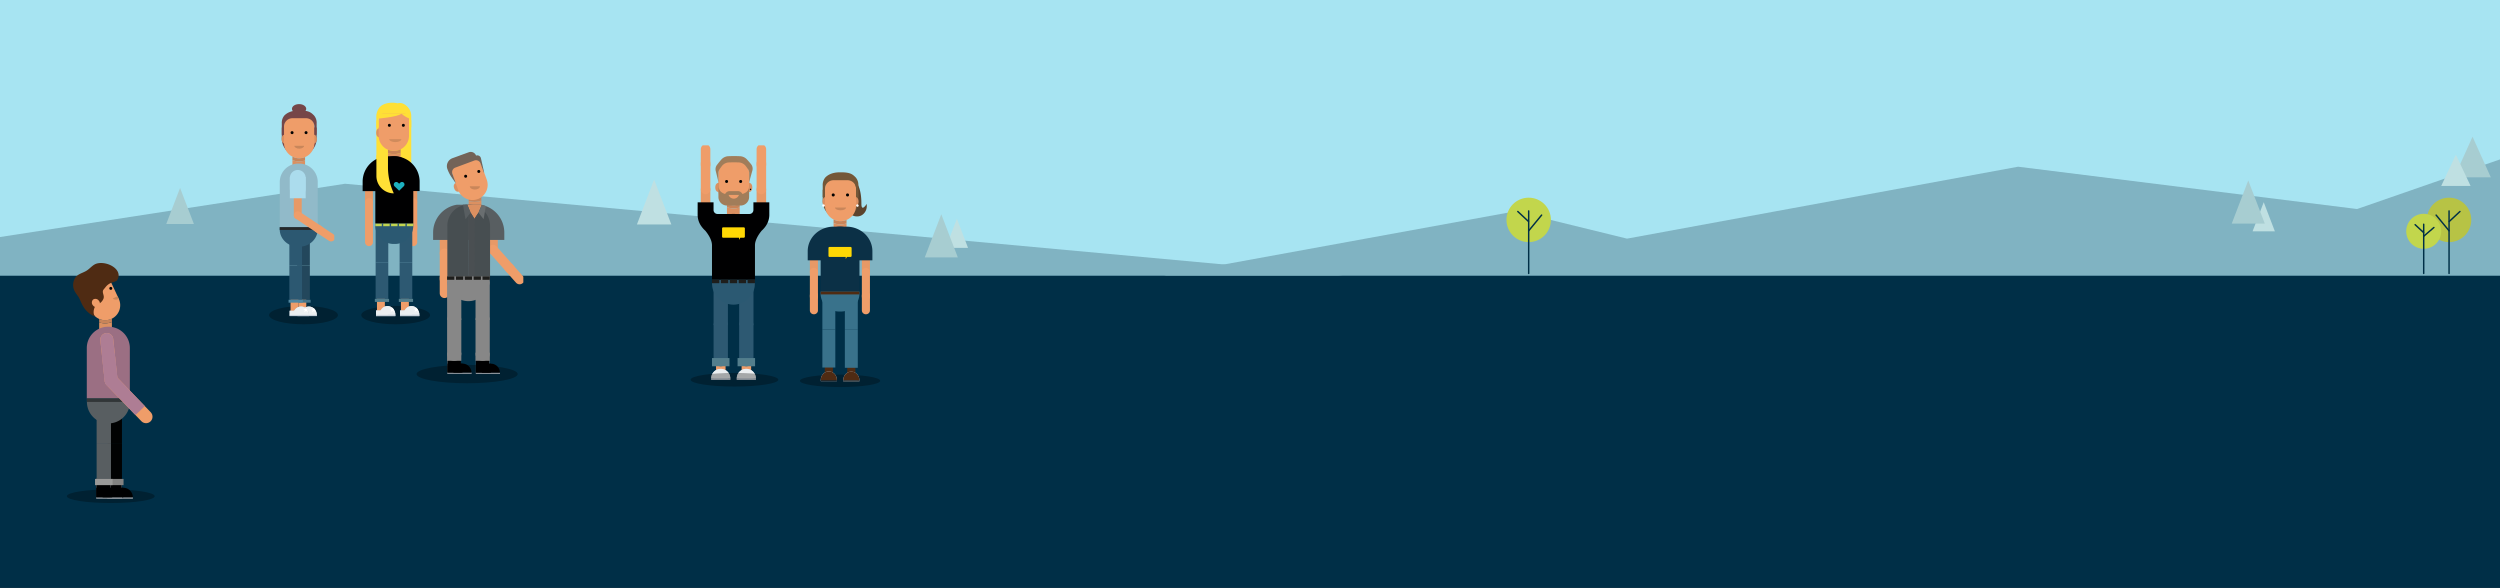 <svg xmlns="http://www.w3.org/2000/svg" xmlns:xlink="http://www.w3.org/1999/xlink" viewBox="0 0 1280 301">
  <rect x="0" y="0" width="1280" height="301" fill="#333333" stroke="none"/>
  <defs>
    <symbol id="b" data-name="m_Tobi_kopf_front_2 3" viewBox="0 0 23.47 38.499">
      <g>
        <g>
          <ellipse cx="21.246" cy="19.701" rx="2.018" ry="2.887" fill="#db9061"/>
          <circle cx="22.114" cy="20.938" r="0.468" fill="#010101"/>
          <ellipse cx="2.018" cy="19.701" rx="2.018" ry="2.887" fill="#db9061"/>
          <path d="M21.291,10.436a9.837,9.837,0,0,0-9.013-9.062A9.662,9.662,0,0,0,1.96,10.445l-.028.013v11.33l.027.015a9.623,9.623,0,0,0,7.135,8.746c.1.026.191.05.288.073.17.04.341.077.514.109s.323.052.486.073c.139.018.278.035.419.047.063.005.123.017.185.021.108.007.212,0,.319,0s.217.017.327.017c.063,0,.124-.008.187-.01.164,0,.327-.013.489-.024s.337-.024.5-.044.311-.044.465-.071.335-.058.5-.095c.147-.032.29-.071.434-.11.168-.046.335-.093.5-.148.132-.044.262-.093.391-.142.171-.065.34-.132.506-.206.115-.051.226-.106.339-.162.174-.086.347-.175.516-.271.094-.055.187-.112.28-.169.179-.111.355-.225.526-.347.074-.052.146-.106.218-.161.183-.138.362-.28.535-.431l.155-.14c.185-.168.363-.341.534-.522.034-.036.068-.073.1-.11.182-.2.356-.4.521-.618l.054-.072q.263-.345.493-.714l.018-.03a9.477,9.477,0,0,0,1.41-4.5l.027-.013v-.509l0-9.723Z" fill="#ef9d69"/>
          <circle cx="15.951" cy="15.958" r="0.946" fill="#010101"/>
          <circle cx="7.112" cy="15.958" r="0.946" fill="#010101"/>
        </g>
        <g>
          <path d="M10.863,32.86a11.2,11.2,0,0,1-3.531-.825V38.5h8V32.27a11.536,11.536,0,0,1-3.7.615Q11.25,32.885,10.863,32.86Z" fill="#db9061"/>
          <path d="M10.992,30.864a9.19,9.19,0,0,1-3.66-1.027v2.2a11.2,11.2,0,0,0,3.531.825q.387.026.769.025a11.536,11.536,0,0,0,3.7-.615V30.134A9.592,9.592,0,0,1,10.992,30.864Z" fill="#c88459"/>
        </g>
        <path d="M21.2,16.606v2.433c0,2.757-1.758,4.024-4.112,4.782l-.3-.438a3.218,3.218,0,0,0-2.65-1.372H9.107a3.22,3.22,0,0,0-2.65,1.372l-.3.438C3.8,23.063,2.145,21.657,2.145,18.9V16.606H1.952l.028.136v8.982A5.371,5.371,0,0,0,7.366,31.08h8.505a5.37,5.37,0,0,0,5.385-5.3c.03-2.84.061-5.849.061-6.29V16.742l.035-.136ZM11.621,26.75a3.379,3.379,0,0,1-3.238-2.339h6.475A3.379,3.379,0,0,1,11.621,26.75Z" fill="#a17d5a"/>
      </g>
      <path d="M2.062,16.678c-.055-2.3-.082-3.607-.078-5.913A4.491,4.491,0,0,1,2.83,8.078q.681-.96,1.4-1.908A5.821,5.821,0,0,1,8.646,4q1.3-.051,2.6-.061c.257,0,.515,0,.772,0q1.3,0,2.6.05a5.825,5.825,0,0,1,4.424,2.151q.721.945,1.407,1.9a4.5,4.5,0,0,1,.857,2.683c.012,2.307-.006,3.611-.052,5.914q.977-3.772,2.051-7.523a4.453,4.453,0,0,0-.885-4.094Q21.174,3.51,19.834,2.039A6.4,6.4,0,0,0,15.4.08q-3.5-.155-7-.01A6.362,6.362,0,0,0,3.855,2.129Q2.421,3.79,1.11,5.5A4.455,4.455,0,0,0,.285,9.338Q1.208,13,2.062,16.678Z" fill="#a17d5a"/>
    </symbol>
    <symbol id="c" data-name="m_arm 4" viewBox="0 0 6 42.711">
      <g>
        <line x1="3" y1="3" x2="3" y2="14.401" fill="#e79966" stroke="#e79966" stroke-linecap="round" stroke-miterlimit="10" stroke-width="6"/>
        <line x1="3" y1="14.401" x2="3" y2="30.801" fill="none" stroke="#ef9d69" stroke-linecap="round" stroke-miterlimit="10" stroke-width="6"/>
        <line x1="3" y1="29.801" x2="3" y2="39.711" fill="none" stroke="#ef9d69" stroke-linecap="round" stroke-miterlimit="10" stroke-width="6"/>
      </g>
    </symbol>
    <symbol id="e" data-name="m_tshirt_black_up_front 3" viewBox="0 0 45.042 52.261">
      <path d="M42.5,15.322a12.485,12.485,0,0,0,2.541-7.277L45.028,0H35.042V4.839a2.494,2.494,0,0,1-2.5,2.494H22.521V26.545H36.056s-.166-3.429,4.167-8.708a15.976,15.976,0,0,0,2.257-2.485l.029-.03Z" fill="#000001"/>
      <path d="M2.54,15.322A12.491,12.491,0,0,1,0,8.045L.014,0H10V4.839a2.494,2.494,0,0,0,2.494,2.494H22.521V26.545H8.986s.166-3.429-4.167-8.708a16.033,16.033,0,0,1-2.258-2.485l-.029-.03Z" fill="#000001"/>
      <path d="M22.4,7.295h.247A13.376,13.376,0,0,1,36.021,20.671V52.261a0,0,0,0,1,0,0h-27a0,0,0,0,1,0,0V20.671A13.376,13.376,0,0,1,22.4,7.295Z" fill="#000001"/>
      <path d="M29.039,15.725H15.96a.685.685,0,0,0-.6.758v5a.7.7,0,0,0,.6.772H26.007v1.35l.808-1.35h2.224a.73.73,0,0,0,.638-.772v-5A.715.715,0,0,0,29.039,15.725Z" fill="#ffd804"/>
    </symbol>
    <symbol id="f" data-name="m_schuhe_sport_front 4" viewBox="0 0 12 12.229">
      <line x1="6.035" x2="6.035" y2="11.325" fill="none" stroke="#ef9d69" stroke-miterlimit="10" stroke-width="6"/>
      <g>
        <g>
          <rect x="1.5" y="8.4" width="9" height="3.019" fill="#c6d0da"/>
          <path d="M6,5.4a6,6,0,0,0-6,6H12A6,6,0,0,0,6,5.4Z" fill="#c6d0da"/>
          <rect y="11.4" width="12" height="0.828" fill="#c6d0da"/>
        </g>
        <g>
          <rect x="1.5" y="8.4" width="9" height="3.019" fill="#ebeff1"/>
          <path d="M6,5.4a6,6,0,0,0-6,6H12A6,6,0,0,0,6,5.4Z" fill="#ebeff1"/>
          <rect y="11.4" width="12" height="0.828" fill="#c6d0da"/>
        </g>
      </g>
    </symbol>
    <symbol id="g" data-name="M_Bein_jeans 9" viewBox="0 0 11 50.194">
      <line x1="5.5" x2="5.5" y2="24.34" fill="none" stroke="#2d5972" stroke-miterlimit="10" stroke-width="9"/>
      <line x1="5.5" y1="24.34" x2="5.5" y2="45.694" fill="none" stroke="#2d5972" stroke-linecap="round" stroke-miterlimit="10" stroke-width="9"/>
      <line x1="5.5" y1="45.024" x2="5.5" y2="50.194" fill="none" stroke="#537e8c" stroke-miterlimit="10" stroke-width="11"/>
    </symbol>
    <symbol id="j" data-name="m_huefte_front 5" viewBox="0 0 26.986 15.649">
      <path d="M0,0H26.986a0,0,0,0,1,0,0V2.156A13.493,13.493,0,0,1,13.493,15.649h0A13.493,13.493,0,0,1,0,2.156V0A0,0,0,0,1,0,0Z" fill="#2b5972"/>
      <g>
        <rect width="4.597" height="2.156" fill="#1e1e1c"/>
        <rect x="5.597" width="4.597" height="2.156" fill="#1e1e1c"/>
        <rect x="11.194" width="4.597" height="2.156" fill="#1e1e1c"/>
        <rect x="16.792" width="4.597" height="2.156" fill="#1e1e1c"/>
        <rect x="22.389" width="4.597" height="2.156" fill="#1e1e1c"/>
      </g>
    </symbol>
    <symbol id="k" data-name="shatten 3" viewBox="0 0 75.929 11.334">
      <ellipse cx="37.965" cy="5.667" rx="37.965" ry="5.667" fill="#000001" opacity="0.3"/>
    </symbol>
    <symbol id="a" data-name="Tobi arms up 2" viewBox="0 0 68.887 189.404">
      <use width="23.47" height="38.499" transform="translate(19.368 8.429) scale(1.25)" xlink:href="#b"/>
      <g>
        <use width="6" height="42.711" transform="translate(15.511 52.639) rotate(180) scale(1.25)" xlink:href="#c"/>
        <use width="6" height="42.711" transform="translate(59.313 52.639) rotate(180) scale(1.25)" xlink:href="#c"/>
        <use width="45.042" height="52.261" transform="translate(5.511 44.739) scale(1.25)" xlink:href="#e"/>
      </g>
      <g>
        <g>
          <use width="12" height="12.229" transform="translate(16.162 168.775) scale(1.25)" xlink:href="#f"/>
          <use width="11" height="50.194" transform="translate(16.787 110.76) scale(1.25)" xlink:href="#g"/>
        </g>
        <g>
          <use width="12" height="12.229" transform="translate(36.246 168.775) scale(1.25)" xlink:href="#f"/>
          <use width="11" height="50.194" transform="translate(36.872 110.76) scale(1.25)" xlink:href="#g"/>
        </g>
        <use width="26.986" height="15.649" transform="translate(16.787 105.548) scale(1.25)" xlink:href="#j"/>
      </g>
      <use width="75.929" height="11.334" transform="translate(0 178.716) scale(0.907 0.943)" xlink:href="#k"/>
    </symbol>
    <symbol id="n" data-name="f_Kopf_Anna_front 2" viewBox="0 0 27.523 37.81">
      <path d="M11.923,3.492S24.2-1.242,24.2,19.51c0,5.353,3.3,0,3.3,0l.021,1.212a6.584,6.584,0,0,1-2.431,5.336,5.649,5.649,0,0,1-3.755,1.214c-1.3-.048-2.988-.291-5.45-2.753C7.354,15.987,11.923,3.492,11.923,3.492Z" fill="#5b432d"/>
      <g>
        <path d="M11.3,28.748h0A11.019,11.019,0,0,1,.279,17.729V10.787H22.317v6.942A11.019,11.019,0,0,1,11.3,28.748Z" fill="#745738"/>
        <g>
          <ellipse cx="20.412" cy="18.092" rx="2.018" ry="2.887" fill="#db9061"/>
          <ellipse cx="2.184" cy="18.092" rx="2.018" ry="2.887" fill="#db9061"/>
          <path d="M20.872,9.74A9.793,9.793,0,0,0,11.938.678,9.6,9.6,0,0,0,1.712,9.748l-.028.013v11.33l.027.015a9.6,9.6,0,0,0,7.072,8.746c.094.026.189.05.285.073.169.04.338.077.51.109s.319.052.481.073c.138.018.276.035.416.047.062,0,.121.017.183.021.107.007.21,0,.316,0s.215.017.324.017c.063,0,.123-.008.185-.01.163,0,.324-.013.485-.024s.334-.024.5-.044.309-.044.462-.071.331-.058.495-.095c.145-.032.287-.071.429-.11.167-.046.332-.093.495-.148.131-.044.259-.092.388-.142.169-.065.337-.132.5-.206.113-.051.224-.106.336-.162.173-.086.344-.175.511-.271.094-.055.186-.112.278-.169.177-.111.352-.225.522-.347.073-.052.144-.106.215-.161.182-.138.359-.28.53-.431.052-.046.1-.093.154-.14.184-.167.36-.341.53-.522.034-.036.066-.073.1-.11.18-.2.352-.4.516-.618l.053-.072q.261-.345.489-.714l.018-.03a9.554,9.554,0,0,0,1.4-4.5l.026-.013v-.509l0-9.723Z" fill="#ef9d69"/>
          <circle cx="15.618" cy="14.002" r="0.946" fill="#010101"/>
          <circle cx="6.778" cy="14.002" r="0.946" fill="#010101"/>
        </g>
        <g>
          <path d="M10.529,32.171A11.2,11.2,0,0,1,7,31.345V37.81h8V31.581a11.536,11.536,0,0,1-3.7.615C11.043,32.2,10.788,32.188,10.529,32.171Z" fill="#db9061"/>
          <path d="M10.658,30.175A9.18,9.18,0,0,1,7,29.147v2.2a11.2,11.2,0,0,0,3.531.826c.259.017.514.025.769.025a11.536,11.536,0,0,0,3.7-.615V29.445A9.592,9.592,0,0,1,10.658,30.175Z" fill="#c88459"/>
        </g>
        <path d="M20.635,3.114C18.841,1.32,17.412,0,11.743,0h-.889C5.907,0,3.293,1.783,1.961,3.114A7.1,7.1,0,0,0,.279,8.188v7.118H1.685V10.212A5.332,5.332,0,0,1,7.017,4.881H15.58a5.331,5.331,0,0,1,5.331,5.331v5.094h1.406V8.188A7.1,7.1,0,0,0,20.635,3.114Z" fill="#745738"/>
      </g>
      <circle cx="21.744" cy="20.564" r="0.777" fill="#fff"/>
      <circle cx="0.777" cy="20.564" r="0.777" fill="#fff"/>
      <path d="M11.3,23.506c1.9,0,3.438-.777,3.438-1.736H7.86C7.86,22.729,9.4,23.506,11.3,23.506Z" fill="#c9865a"/>
    </symbol>
    <symbol id="o" data-name="f_arm 3" viewBox="0 0 5 41.711">
      <g>
        <line x1="2.5" y1="2.5" x2="2.5" y2="13.901" fill="#e79966" stroke="#e79966" stroke-linecap="round" stroke-miterlimit="10" stroke-width="5"/>
        <line x1="2.5" y1="13.901" x2="2.5" y2="30.301" fill="none" stroke="#ef9d69" stroke-linecap="round" stroke-miterlimit="10" stroke-width="5"/>
        <line x1="2.5" y1="29.301" x2="2.5" y2="39.211" fill="none" stroke="#ef9d69" stroke-linecap="round" stroke-miterlimit="10" stroke-width="5"/>
      </g>
    </symbol>
    <symbol id="q" data-name="f_schuhe_sport_front 5" viewBox="0 0 10 11.856">
      <line x1="5" x2="5" y2="11.325" fill="none" stroke="#4f2b13" stroke-miterlimit="10" stroke-width="5"/>
      <g>
        <g>
          <rect x="1.25" y="8.27" width="7.5" height="2.828" fill="#c6d0da"/>
          <path d="M5,5.459c-2.761,0-5,2.517-5,5.621H10C10,7.976,7.762,5.459,5,5.459Z" fill="#c6d0da"/>
          <rect y="11.08" width="10" height="0.776" fill="#c6d0da"/>
        </g>
        <g>
          <rect x="1.25" y="8.27" width="7.5" height="2.828" fill="#ebeff1"/>
          <path d="M5,5.459c-2.761,0-5,2.517-5,5.621H10C10,7.976,7.762,5.459,5,5.459Z" fill="#4f2b13"/>
          <rect y="11.08" width="10" height="0.776" fill="#272829"/>
        </g>
      </g>
    </symbol>
    <symbol id="r" data-name="f_tshirt_blue_front" viewBox="0 0 40 42.466">
      <path d="M16.028.038h7.944A16.028,16.028,0,0,1,40,16.066v5.972a0,0,0,0,1,0,0H0a0,0,0,0,1,0,0V16.066A16.028,16.028,0,0,1,16.028.038Z" fill="#0b3046"/>
      <path d="M20,0h0A12,12,0,0,1,32,12V42.466a0,0,0,0,1,0,0H8a0,0,0,0,1,0,0V12A12,12,0,0,1,20,0Z" fill="#0b3046"/>
      <path d="M26.519,13.29H13.439a.685.685,0,0,0-.6.758v5.005a.7.7,0,0,0,.6.773H23.486v1.35l.808-1.35h2.225a.73.73,0,0,0,.637-.773V14.048A.716.716,0,0,0,26.519,13.29Z" fill="#ffd804"/>
    </symbol>
    <symbol id="s" data-name="S_bein_jeans 4" viewBox="0 0 8 48.09">
      <g>
        <line x1="4" x2="4" y2="23.243" fill="none" stroke="#39728b" stroke-miterlimit="10" stroke-width="8"/>
        <line x1="4" y1="23.243" x2="4" y2="48.09" fill="none" stroke="#39728b" stroke-miterlimit="10" stroke-width="8"/>
      </g>
    </symbol>
    <symbol id="v" data-name="f_huefte_front 6" viewBox="0 0 24 13">
      <path d="M0,0H24a0,0,0,0,1,0,0V1.4A11.6,11.6,0,0,1,12.4,13h-.8A11.6,11.6,0,0,1,0,1.4V0A0,0,0,0,1,0,0Z" fill="#39728b"/>
      <polygon points="21.412 0 19.911 0 19.022 0 14.934 0 14.044 0 9.956 0 9.066 0 4.978 0 0 0 0 1.791 4.978 1.791 9.066 1.791 9.956 1.791 14.044 1.791 14.934 1.791 19.022 1.791 19.911 1.791 21.412 1.791 24 1.791 24 0 21.412 0" fill="#4f2b12"/>
    </symbol>
    <symbol id="l" data-name="Anna_Pfeifhofer 2" viewBox="0 0 49.641 132.781">
      <use width="75.929" height="11.334" transform="translate(0 125.079) scale(0.654 0.68)" xlink:href="#k"/>
      <use width="27.523" height="37.81" transform="translate(13.822)" xlink:href="#n"/>
      <g>
        <use width="5" height="41.711" transform="translate(6.153 48.292) scale(1 0.947)" xlink:href="#o"/>
        <use width="5" height="41.711" transform="translate(38.302 48.292) scale(1 0.947)" xlink:href="#o"/>
        <use width="10" height="11.856" transform="translate(12.888 117.934) scale(1 0.947)" xlink:href="#q"/>
        <g>
          <use width="40" height="42.466" transform="translate(4.821 33.56) scale(1 0.947)" xlink:href="#r"/>
          <g>
            <use width="8" height="48.09" transform="translate(13.888 75.189) scale(1 0.947)" xlink:href="#s"/>
            <use width="10" height="11.856" transform="translate(26.788 118.071) scale(1 0.947)" xlink:href="#q"/>
            <use width="8" height="48.09" transform="translate(27.788 75.325) scale(1 0.947)" xlink:href="#s"/>
            <use width="24" height="13" transform="translate(12.802 73.781) scale(1 0.947)" xlink:href="#v"/>
          </g>
        </g>
      </g>
    </symbol>
    <symbol id="z" data-name="m_arm_gebeugter 4" viewBox="0 0 22.765 36.363">
      <g>
        <line x1="19.765" y1="3" x2="19.765" y2="14.401" fill="#e79966" stroke="#e79966" stroke-linecap="round" stroke-miterlimit="10" stroke-width="6"/>
        <line x1="19.765" y1="14.401" x2="8.901" y2="26.688" fill="none" stroke="#ef9d69" stroke-linecap="round" stroke-miterlimit="10" stroke-width="6"/>
        <line x1="9.564" y1="25.939" x2="3" y2="33.363" fill="none" stroke="#ef9d69" stroke-linecap="round" stroke-miterlimit="10" stroke-width="6"/>
      </g>
    </symbol>
    <symbol id="aa" data-name="L_hemd_blau_front 4" viewBox="0 0 45 45.991">
      <path d="M30.211.155c-.2-.034-4.148-.049-4.148-.049V.135L15.239.083A17.854,17.854,0,0,0,0,17.735v4.632H45V17.735A17.855,17.855,0,0,0,30.211.155Z" fill="#585e61"/>
      <g>
        <g>
          <path d="M22.388.056A13.377,13.377,0,0,0,9.011,13.433V45.991h13.5V.056Z" fill="#474e51"/>
          <path d="M36.011,13.433A13.377,13.377,0,0,0,22.635.056h-.124V45.991h13.5Z" fill="#474e51"/>
        </g>
        <polygon points="22.583 8.98 22.583 9.04 22.648 9.078 22.583 8.98" fill="#065d79"/>
      </g>
      <g>
        <polygon points="26.064 0.135 26.063 0.106 26.058 0.135 26.064 0.135" fill="none"/>
        <path d="M23.23.49l.188-.451L15.322,0c-.355.053-.7.131-1.051.2l.1.236,1.944,4.675,2.5,3.782.066.1,2.429-3.881Z" fill="#db9061"/>
        <polygon points="18.879 8.996 22.573 6.757 21.308 5.115 18.879 8.996" fill="#4a4f52"/>
        <polygon points="23.23 0.49 21.308 5.115 22.573 6.757 24.519 9.282 25.846 1.732 26.141 0.052 23.418 0.039 23.23 0.49" fill="#585e61"/>
        <polygon points="15.057 6.744 18.813 8.957 18.813 8.897 16.313 5.115 15.057 6.744" fill="#4a4f52"/>
        <path d="M13.1,9.282l1.956-2.538,1.256-1.629L14.369.44,14.271.2a17.717,17.717,0,0,0-2.63.768l.118.673Z" fill="#696e70"/>
      </g>
      <polygon points="22.795 45.862 18.796 45.862 18.731 9.04 22.573 6.757 22.795 45.862" fill="#4a4f52"/>
    </symbol>
    <symbol id="ab" data-name="schuhe_black_seite 2" viewBox="0 0 16 12.81">
      <g>
        <g>
          <rect x="7" width="9" height="12" fill="#c6d0da"/>
          <rect y="11.981" width="16" height="0.828" fill="#c6d0da"/>
        </g>
        <g>
          <rect x="7" width="9" height="12" fill="#000001"/>
          <rect y="11.981" width="16" height="0.828" fill="#c6d0da"/>
        </g>
      </g>
      <rect x="6.014" y="6" width="9.986" height="6" fill="#000001"/>
      <path d="M6.014,6a6,6,0,0,0-6,6h12A6,6,0,0,0,6.014,6Z" fill="#000001"/>
    </symbol>
    <symbol id="ac" data-name="M_Bein_dunkel_jeans 2" viewBox="0 0 9 50.194">
      <line x1="4.5" x2="4.5" y2="24.34" fill="none" stroke="#878787" stroke-miterlimit="10" stroke-width="9"/>
      <line x1="4.5" y1="24.34" x2="4.5" y2="45.694" fill="none" stroke="#878787" stroke-linecap="round" stroke-miterlimit="10" stroke-width="9"/>
      <line x1="4.5" y1="45.024" x2="4.5" y2="50.194" fill="none" stroke="#878787" stroke-miterlimit="10" stroke-width="9"/>
    </symbol>
    <symbol id="af" data-name="m_huefte_front 4" viewBox="0 0 26.986 15.649">
      <path d="M0,0H26.986a0,0,0,0,1,0,0V2.156A13.493,13.493,0,0,1,13.493,15.649h0A13.493,13.493,0,0,1,0,2.156V0A0,0,0,0,1,0,0Z" fill="#878787"/>
      <g>
        <rect width="4.597" height="2.156" fill="#1e1e1c"/>
        <rect x="5.597" width="4.597" height="2.156" fill="#1e1e1c"/>
        <rect x="11.194" width="4.597" height="2.156" fill="#1e1e1c"/>
        <rect x="16.792" width="4.597" height="2.156" fill="#1e1e1c"/>
        <rect x="22.389" width="4.597" height="2.156" fill="#1e1e1c"/>
      </g>
    </symbol>
    <symbol id="x" data-name="Kunde 3" viewBox="0 0 71.318 175.413">
      <g>
        <use width="6" height="42.711" transform="matrix(-1.25, 0, 0, 1.25, 12.733, 62.081)" xlink:href="#c"/>
        <g>
          <g>
            <g>
              <path d="M33.55,36.937a11.467,11.467,0,0,0,4.575-1.285V38.4a14,14,0,0,1-4.414,1.032q-.483.032-.96.031a14.432,14.432,0,0,1-4.626-.769v-2.67A11.985,11.985,0,0,0,33.55,36.937Z" fill="#c88459"/>
              <path d="M33.711,39.432A14,14,0,0,0,38.125,38.4v8.08h-10V38.694a14.432,14.432,0,0,0,4.626.769Q33.228,39.463,33.711,39.432Z" fill="#db9061"/>
            </g>
            <g>
              <ellipse cx="19.009" cy="27.968" rx="2.523" ry="3.608" transform="translate(-8.417 8.185) rotate(-19.994)" fill="#db9061"/>
              <path d="M15.208,17.373A12.242,12.242,0,0,1,21.829,2.91,12.008,12.008,0,0,1,37.718,9.194l.038,0L42.24,21.522l.141.386.218.6-.025.028A12.005,12.005,0,0,1,38,35.832c-.1.071-.2.139-.3.207-.181.12-.364.236-.553.346s-.353.2-.533.292c-.155.08-.31.159-.469.233-.07.033-.135.072-.207.1-.122.053-.246.091-.368.14s-.246.111-.374.158c-.074.026-.148.043-.222.068-.193.066-.386.123-.58.178s-.4.115-.6.162-.381.079-.572.114c-.208.038-.414.073-.622.1-.184.023-.368.039-.552.054-.215.017-.429.032-.644.037-.173.005-.344,0-.516,0-.227,0-.452-.011-.677-.027-.155-.012-.309-.029-.463-.047-.241-.027-.48-.059-.717-.1-.134-.023-.266-.051-.4-.079-.257-.054-.51-.114-.762-.184-.108-.03-.215-.064-.322-.1q-.408-.126-.807-.28c-.081-.031-.16-.065-.241-.1-.286-.119-.568-.247-.845-.388l-.164-.086c-.3-.157-.587-.324-.87-.505-.032-.02-.063-.041-.094-.062-.3-.2-.595-.406-.879-.63l-.034-.027a11.935,11.935,0,0,1-3.563-4.683l-.037,0-.218-.6L15.644,18.7Z" fill="#ef9d69"/>
              <circle cx="25.704" cy="19.224" r="1.182" fill="#010101"/>
              <circle cx="36.087" cy="15.446" r="1.182" fill="#010101"/>
            </g>
            <path d="M40.305,16.2l-.226.083-2.618-7.2a3.813,3.813,0,0,0-4.913-2.269L17.5,12.419A3.812,3.812,0,0,0,15.244,17.3l2.578,7.085-.178.065-3.012-4.4a29.541,29.541,0,0,1-3.376-6.573h0A6.692,6.692,0,0,1,15.35,4.937L28.15.28A4.482,4.482,0,0,1,33.923,2.9h0a2.928,2.928,0,0,1,3.859,2.109Z" fill="#736358"/>
          </g>
          <g>
            <use width="22.765" height="36.363" transform="matrix(-1.25, 0, 0, 1.25, 72.068, 59.161)" xlink:href="#z"/>
            <use width="45" height="45.991" transform="matrix(-1.25, 0, 0, 1.25, 56.25, 41.573)" xlink:href="#aa"/>
          </g>
          <g>
            <g>
              <use width="16" height="12.81" transform="matrix(-1.187, 0, 0, 1.187, 52.783, 160.201)" xlink:href="#ab"/>
              <use width="9" height="50.194" transform="matrix(-1.25, 0, 0, 1.25, 44.761, 102.318)" xlink:href="#ac"/>
            </g>
            <g>
              <use width="16" height="12.81" transform="matrix(-1.187, 0, 0, 1.187, 30.316, 160.133)" xlink:href="#ab"/>
              <use width="9" height="50.194" transform="matrix(-1.25, 0, 0, 1.25, 22.293, 102.318)" xlink:href="#ac"/>
            </g>
            <use width="26.986" height="15.649" transform="matrix(-1.25, 0, 0, 1.25, 44.761, 98.355)" xlink:href="#af"/>
          </g>
        </g>
      </g>
      <path d="M33,29.742c2.223,0,4.026-1.165,4.026-2.6H28.969C28.969,28.577,30.772,29.742,33,29.742Z" fill="#c9865a"/>
    </symbol>
    <symbol id="ak" data-name="f_schuhe_sport_seite 2" viewBox="0 0 12.25 11.856">
      <line x1="9.156" x2="9.156" y2="11.325" fill="none" stroke="#ef9d69" stroke-miterlimit="10" stroke-width="5"/>
      <g>
        <g>
          <rect x="4.75" y="8.27" width="7.5" height="2.828" fill="#c6d0da"/>
          <path d="M5,5.459c-2.761,0-5,2.517-5,5.621H10C10,7.976,7.762,5.459,5,5.459Z" fill="#c6d0da"/>
          <rect y="11.08" width="12.25" height="0.776" fill="#c6d0da"/>
        </g>
        <g>
          <rect x="4.75" y="8.27" width="7.5" height="2.828" fill="#ebeff1"/>
          <path d="M5,5.459c-2.761,0-5,2.517-5,5.621H10C10,7.976,7.762,5.459,5,5.459Z" fill="#ebeff1"/>
          <rect y="11.08" width="12.25" height="0.776" fill="#c6d0da"/>
        </g>
      </g>
      <path d="M.722,9.286l1.169-.849,1.169.849L2.614,7.912l1.169-.849H2.338l-.193-.594a5.375,5.375,0,0,0-1.177,1.3l.2.146Z" fill="#fff"/>
    </symbol>
    <symbol id="al" data-name="S_bein_jeans 7" viewBox="0 0 9 48">
      <g>
        <line x1="4.5" x2="4.5" y2="23.243" fill="none" stroke="#2d5972" stroke-miterlimit="10" stroke-width="8"/>
        <line x1="4.5" y1="23.243" x2="4.5" y2="46.09" fill="none" stroke="#2d5972" stroke-miterlimit="10" stroke-width="8"/>
        <line x1="4.5" y1="46.09" x2="4.5" y2="48" fill="none" stroke="#537e8c" stroke-miterlimit="10" stroke-width="9"/>
      </g>
    </symbol>
    <symbol id="ao" data-name="f_huefte_front 5" viewBox="0 0 24 13">
      <path d="M0,0H24a0,0,0,0,1,0,0V1.4A11.6,11.6,0,0,1,12.4,13h-.8A11.6,11.6,0,0,1,0,1.4V0A0,0,0,0,1,0,0Z" fill="#2b5972"/>
      <g>
        <rect width="4.089" height="1.791" fill="#c1d44f"/>
        <rect x="4.978" width="4.089" height="1.791" fill="#c1d44f"/>
        <rect x="9.956" width="4.089" height="1.791" fill="#c1d44f"/>
        <rect x="14.934" width="4.089" height="1.791" fill="#c1d44f"/>
        <rect x="19.911" width="4.089" height="1.791" fill="#c1d44f"/>
      </g>
    </symbol>
    <symbol id="ap" data-name="m_Kopf_Valentina_Seite 2" viewBox="0 0 22.151 54.634">
      <path d="M0,11.073H22.038a0,0,0,0,1,0,0V43.615A11.019,11.019,0,0,1,11.019,54.634h0A11.019,11.019,0,0,1,0,43.615V11.073A0,0,0,0,1,0,11.073Z" fill="#ffe036"/>
      <g>
        <ellipse cx="20.133" cy="19.03" rx="2.018" ry="2.887" fill="#db9061"/>
        <path d="M20.593,10.026A9.793,9.793,0,0,0,11.659.964a9.606,9.606,0,0,0-10.227,9.07l-.027.013v11.33l.026.015A9.6,9.6,0,0,0,8.5,30.138c.094.026.189.05.284.073.169.04.339.078.511.109s.319.052.481.073c.138.018.276.035.416.047.061.006.121.017.183.021.106.007.21,0,.315.005s.215.016.325.016c.062,0,.123-.008.185-.009.163,0,.324-.014.485-.025s.334-.024.5-.044.309-.044.462-.07.331-.059.494-.095c.145-.033.288-.072.43-.111.166-.046.332-.093.494-.148.132-.044.26-.092.389-.142.169-.065.336-.132.5-.206.113-.051.224-.106.335-.161.174-.087.345-.176.512-.272.094-.055.185-.112.277-.169.178-.11.353-.225.522-.346.073-.053.144-.107.216-.161.182-.138.359-.281.53-.432.052-.045.1-.093.154-.14q.274-.251.53-.522l.1-.11c.181-.2.353-.4.516-.618.019-.023.036-.048.054-.071q.259-.346.489-.715l.017-.029a9.551,9.551,0,0,0,1.4-4.5l.026-.013v-.509l0-9.723Z" fill="#ef9d69"/>
        <circle cx="13.838" cy="14.288" r="0.946" fill="#010101"/>
        <circle cx="4.999" cy="14.288" r="0.946" fill="#010101"/>
      </g>
      <g>
        <path d="M10.25,32.457a11.174,11.174,0,0,1-3.531-.826V38.1h8V31.867a11.54,11.54,0,0,1-3.7.615Q10.636,32.482,10.25,32.457Z" fill="#db9061"/>
        <path d="M10.379,30.461a9.175,9.175,0,0,1-3.66-1.028v2.2a11.174,11.174,0,0,0,3.531.826q.387.025.769.025a11.54,11.54,0,0,0,3.7-.615V29.731A9.592,9.592,0,0,1,10.379,30.461Z" fill="#c88459"/>
      </g>
      <g>
        <path d="M20.356,3.4C18.115.073,12.407-.436,9.083.286l-.445.1-.445-.1C4.869-.436,2.3,2.6,1.682,3.4A8.321,8.321,0,0,0,0,8.474v7.118H1.406V9.777a2.8,2.8,0,0,1,2.8-2.8H17.835a2.8,2.8,0,0,1,2.8,2.8v5.815h1.406V8.474A9.065,9.065,0,0,0,20.356,3.4Z" fill="#ffe036"/>
        <g>
          <path d="M.707,10.148a16.7,16.7,0,0,0,5.511-3.24H.707Z" fill="#ffe036"/>
          <path d="M21.729,10.148S8.283,8.973,6.218,6.908H21.729Z" fill="#ffe036"/>
        </g>
      </g>
      <path d="M10.084,24.9c2.119,0,3.837-.847,3.837-1.892H6.248C6.248,24.051,7.965,24.9,10.084,24.9Z" fill="#d08b5c"/>
    </symbol>
    <symbol id="aq" data-name="m_tshirt_black_seite 4" viewBox="0 0 36.022 42.466">
      <g>
        <path d="M16.028.038h3.967A16.028,16.028,0,0,1,36.022,16.066v5.972a0,0,0,0,1,0,0H0a0,0,0,0,1,0,0V16.066A16.028,16.028,0,0,1,16.028.038Z" fill="#000001"/>
        <path d="M16,0h0A12,12,0,0,1,28,12V42.466a0,0,0,0,1,0,0H4a0,0,0,0,1,0,0V12A12,12,0,0,1,16,0Z" fill="#000001"/>
      </g>
      <polyline points="14.761 17.848 12.955 19.584 11.149 17.848" fill="none" stroke="#1db1bf" stroke-linecap="round" stroke-miterlimit="10" stroke-width="3.182"/>
    </symbol>
    <symbol id="ar" data-name="valentina_haare" viewBox="0 0 11.019 24.112">
      <path d="M3.7,0V8.3A39.092,39.092,0,0,1,0,24.112H0A11.019,11.019,0,0,0,11.019,13.093V0Z" fill="#ffe036"/>
    </symbol>
    <symbol id="au" data-name="m_Janine_kopf_front 2" viewBox="0 0 22.264 41.85">
      <g>
        <path d="M11.132,32.789h0A11.019,11.019,0,0,1,.113,21.77V14.827H22.151V21.77A11.019,11.019,0,0,1,11.132,32.789Z" fill="#754648"/>
        <g>
          <ellipse cx="20.246" cy="22.133" rx="2.018" ry="2.887" fill="#db9061"/>
          <ellipse cx="2.018" cy="22.133" rx="2.018" ry="2.887" fill="#db9061"/>
          <path d="M20.706,13.78a9.794,9.794,0,0,0-8.934-9.062,9.606,9.606,0,0,0-10.226,9.07l-.028.014v11.33l.026.014a9.6,9.6,0,0,0,7.073,8.746c.094.027.189.05.284.074.169.04.339.077.511.108s.319.053.481.074c.138.017.276.035.416.047.061.005.121.017.183.021.106.007.21,0,.315,0s.216.016.325.016c.062,0,.123-.008.185-.009.163,0,.324-.013.485-.024s.334-.025.5-.045.309-.044.462-.07.331-.058.494-.095c.145-.033.288-.071.43-.11.166-.046.332-.094.494-.148.132-.044.26-.093.389-.142.169-.065.336-.132.5-.206.113-.052.224-.107.335-.162.174-.086.345-.176.512-.272.094-.054.185-.111.277-.168.178-.111.353-.225.522-.347.073-.052.144-.107.216-.161.182-.138.359-.281.53-.431.052-.046.1-.093.154-.14.183-.168.36-.341.53-.523l.1-.109q.271-.3.517-.618l.053-.072c.174-.231.336-.469.489-.715l.017-.029a9.547,9.547,0,0,0,1.4-4.5l.026-.013v-.51l0-9.723Z" fill="#ef9d69"/>
          <circle cx="15.451" cy="18.042" r="0.946" fill="#010101"/>
          <circle cx="6.612" cy="18.042" r="0.946" fill="#010101"/>
        </g>
        <g>
          <path d="M10.363,36.211a11.173,11.173,0,0,1-3.531-.825V41.85h8V35.621a11.536,11.536,0,0,1-3.7.615C10.877,36.236,10.621,36.229,10.363,36.211Z" fill="#db9061"/>
          <path d="M10.492,34.216a9.191,9.191,0,0,1-3.66-1.028v2.2a11.173,11.173,0,0,0,3.531.825c.258.018.514.025.769.025a11.536,11.536,0,0,0,3.7-.615V33.485A9.592,9.592,0,0,1,10.492,34.216Z" fill="#c88459"/>
        </g>
        <path d="M20.469,7.155c-1.8-1.795-3.223-3.114-8.892-3.114h-.89c-4.946,0-7.561,1.782-8.892,3.114A7.1,7.1,0,0,0,.113,12.229v7.118H1.519V14.253A5.332,5.332,0,0,1,6.851,8.921h8.562a5.332,5.332,0,0,1,5.332,5.332v5.094h1.406V12.229A7.1,7.1,0,0,0,20.469,7.155Z" fill="#754648"/>
      </g>
      <ellipse cx="11.046" cy="2.996" rx="4.507" ry="2.996" fill="#754648"/>
      <path d="M11.132,28.166c1.694,0,3.068-.8,3.068-1.794H8.064C8.064,27.363,9.438,28.166,11.132,28.166Z" fill="#c9865a"/>
    </symbol>
    <symbol id="aw" data-name="S_bein_jeans 6" viewBox="0 0 9 48">
      <g>
        <line x1="4.5" x2="4.5" y2="23.243" fill="none" stroke="#23475c" stroke-miterlimit="10" stroke-width="8"/>
        <line x1="4.5" y1="23.243" x2="4.5" y2="46.09" fill="none" stroke="#23475c" stroke-miterlimit="10" stroke-width="8"/>
        <line x1="4.5" y1="46.09" x2="4.5" y2="48" fill="none" stroke="#437489" stroke-miterlimit="10" stroke-width="9"/>
      </g>
    </symbol>
    <symbol id="ax" data-name="f_huefte_front 2" viewBox="0 0 24 13">
      <path d="M0,0H24a0,0,0,0,1,0,0V1.4A11.6,11.6,0,0,1,12.4,13h-.8A11.6,11.6,0,0,1,0,1.4V0A0,0,0,0,1,0,0Z" fill="#2c5871"/>
      <polygon points="21.412 0 19.911 0 19.022 0 14.934 0 14.044 0 9.956 0 9.066 0 4.978 0 0 0 0 1.791 4.978 1.791 9.066 1.791 9.956 1.791 14.044 1.791 14.934 1.791 19.022 1.791 19.911 1.791 21.412 1.791 24 1.791 24 0 21.412 0" fill="#272829"/>
    </symbol>
    <symbol id="ay" data-name="f_arm_gebeugter 3" viewBox="0 0 26.065 30.449">
      <g>
        <line x1="23.565" y1="2.5" x2="23.565" y2="13.901" fill="#e79966" stroke="#e79966" stroke-linecap="round" stroke-miterlimit="10" stroke-width="5"/>
        <line x1="23.554" y1="13.901" x2="9.911" y2="23.004" fill="none" stroke="#ef9d69" stroke-linecap="round" stroke-miterlimit="10" stroke-width="5"/>
        <line x1="10.743" y1="22.449" x2="2.5" y2="27.949" fill="none" stroke="#ef9d69" stroke-linecap="round" stroke-miterlimit="10" stroke-width="5"/>
      </g>
    </symbol>
    <symbol id="ba" data-name="S_bein_jeans 5" viewBox="0 0 9 48">
      <g>
        <line x1="4.5" x2="4.5" y2="23.243" fill="none" stroke="#2c5871" stroke-miterlimit="10" stroke-width="8"/>
        <line x1="4.5" y1="23.243" x2="4.5" y2="46.09" fill="none" stroke="#2c5871" stroke-miterlimit="10" stroke-width="8"/>
        <line x1="4.5" y1="46.09" x2="4.5" y2="48" fill="none" stroke="#5087a2" stroke-miterlimit="10" stroke-width="9"/>
      </g>
    </symbol>
    <symbol id="at" data-name="Neues Symbol 25" viewBox="0 0 43.082 167.502">
      <g>
        <use width="22.264" height="41.85" transform="translate(1.484) scale(1.25)" xlink:href="#au"/>
        <g>
          <path d="M14.62,47h.808a14.6,14.6,0,0,1,14.6,14.6V97.262a0,0,0,0,1,0,0h-30a0,0,0,0,1,0,0V61.6A14.6,14.6,0,0,1,14.62,47Z" fill="#91bac9"/>
          <g>
            <use width="12.25" height="11.856" transform="matrix(-1.25, 0, 0, 1.184, 29.313, 153.469)" xlink:href="#ak"/>
            <use width="9" height="48" transform="translate(13.176 100.037) scale(1.25 1.184)" xlink:href="#aw"/>
            <use width="24" height="13" transform="translate(0 97.277) scale(1.25 1.184)" xlink:href="#ax"/>
          </g>
        </g>
      </g>
      <use width="26.065" height="30.449" transform="matrix(-1.25, 0, 0, 1.25, 43.707, 70.452)" xlink:href="#ay"/>
      <g>
        <line x1="14.251" y1="58.288" x2="14.251" y2="66.908" fill="none" stroke="#abdced" stroke-linecap="round" stroke-miterlimit="10" stroke-width="12.5"/>
        <line x1="14.251" y1="63.927" x2="14.251" y2="68.158" fill="none" stroke="#abdced" stroke-linecap="square" stroke-miterlimit="10" stroke-width="12.5"/>
      </g>
      <use width="12.25" height="11.856" transform="matrix(-1.25, 0, 0, 1.184, 23.121, 153.469)" xlink:href="#ak"/>
      <use width="9" height="48" transform="translate(6.983 100.037) scale(1.25 1.184)" xlink:href="#ba"/>
    </symbol>
    <symbol id="w" data-name="Angebot Public 2" viewBox="0 0 130.169 143.637">
      <use width="71.318" height="175.413" transform="translate(83.979 25.188) scale(0.648)" xlink:href="#x"/>
      <use width="75.929" height="11.334" transform="translate(75.499 134.225) scale(0.682 0.83)" xlink:href="#k"/>
      <g>
        <use width="75.929" height="11.334" transform="translate(47.189 104.034) scale(0.464 0.83)" xlink:href="#k"/>
        <g>
          <use width="5" height="41.711" transform="matrix(-0.81, 0, 0, 0.81, 53.168, 39.638)" xlink:href="#o"/>
          <use width="5" height="41.711" transform="matrix(-0.81, 0, 0, 0.81, 75.855, 39.638)" xlink:href="#o"/>
          <use width="12.25" height="11.856" transform="matrix(-0.81, 0, 0, 0.81, 76.949, 99.66)" xlink:href="#ak"/>
          <use width="9" height="48" transform="matrix(-0.81, 0, 0, 0.81, 73.711, 63.112)" xlink:href="#al"/>
          <use width="12.25" height="11.856" transform="matrix(-0.81, 0, 0, 0.81, 64.666, 99.66)" xlink:href="#ak"/>
          <use width="9" height="48" transform="matrix(-0.81, 0, 0, 0.81, 61.427, 63.112)" xlink:href="#al"/>
          <use width="24" height="13" transform="matrix(-0.81, 0, 0, 0.81, 73.831, 61.791)" xlink:href="#ao"/>
          <g>
            <use width="22.151" height="54.634" transform="matrix(-0.81, 0, 0, 0.81, 72.785, 0)" xlink:href="#ap"/>
            <use width="36.022" height="42.466" transform="matrix(-0.81, 0, 0, 0.81, 77.069, 27.401)" xlink:href="#aq"/>
          </g>
          <use width="11.019" height="24.112" transform="matrix(-0.81, 0, 0, 0.81, 63.864, 26.883)" xlink:href="#ar"/>
        </g>
      </g>
      <g>
        <use width="75.929" height="11.334" transform="translate(0 104.034) scale(0.464 0.83)" xlink:href="#k"/>
        <use width="43.082" height="167.502" transform="translate(5.444 0.71) scale(0.648)" xlink:href="#at"/>
      </g>
    </symbol>
    <symbol id="bd" data-name="M_Bein_jeans 8" viewBox="0 0 11 50.194">
      <line x1="5.5" x2="5.5" y2="24.34" fill="none" stroke="#010202" stroke-miterlimit="10" stroke-width="9"/>
      <line x1="5.5" y1="24.34" x2="5.5" y2="47.803" fill="none" stroke="#010202" stroke-miterlimit="10" stroke-width="9"/>
      <line x1="5.5" y1="46.317" x2="5.5" y2="50.194" fill="none" stroke="#828281" stroke-miterlimit="10" stroke-width="11"/>
    </symbol>
    <symbol id="bf" data-name="M_Bein_jeans 7" viewBox="0 0 11 50.194">
      <line x1="5.5" x2="5.5" y2="24.34" fill="none" stroke="#585e61" stroke-miterlimit="10" stroke-width="9"/>
      <line x1="5.5" y1="24.34" x2="5.5" y2="47.803" fill="none" stroke="#585e61" stroke-miterlimit="10" stroke-width="9"/>
      <line x1="5.5" y1="46.317" x2="5.5" y2="50.194" fill="none" stroke="#9a9a99" stroke-miterlimit="10" stroke-width="11"/>
    </symbol>
    <symbol id="bg" data-name="m_huefte_grayjeans_front" viewBox="0 0 26.986 15.649">
      <path d="M0,0H26.986a0,0,0,0,1,0,0V2.156A13.493,13.493,0,0,1,13.493,15.649h0A13.493,13.493,0,0,1,0,2.156V0A0,0,0,0,1,0,0Z" fill="#585e61"/>
      <polygon points="23.221 0 22.389 0 4.597 0 3.387 0 0 0 0 2.156 3.387 2.156 4.597 2.156 22.389 2.156 23.221 2.156 26.986 2.156 26.986 0 23.221 0" fill="#313638"/>
    </symbol>
    <symbol id="bb" data-name="kunde 2" viewBox="0 0 68.887 188.182">
      <g>
        <g>
          <g>
            <path d="M30.917,47.284a13.967,13.967,0,0,0,4.414-1.032v8.081h-10V46.547a14.431,14.431,0,0,0,4.626.768C30.275,47.315,30.594,47.306,30.917,47.284Z" fill="#db9061"/>
            <path d="M30.756,44.789a11.471,11.471,0,0,0,4.575-1.284v2.747a13.967,13.967,0,0,1-4.414,1.032c-.323.022-.642.031-.96.031a14.431,14.431,0,0,1-4.626-.768v-2.67A11.983,11.983,0,0,0,30.756,44.789Z" fill="#c88459"/>
          </g>
          <path d="M15.643,106.165h33.75V66.678a16.72,16.72,0,0,0-16.72-16.72h-.309a16.72,16.72,0,0,0-16.721,16.72Z" fill="#9b6f83"/>
          <g>
            <g>
              <use width="16" height="12.81" transform="matrix(-1.25, 0, 0, 1.25, 51.757, 168.708)" xlink:href="#ab"/>
              <use width="11" height="50.194" transform="matrix(-1.25, 0, 0, 1.25, 44.466, 111.42)" xlink:href="#bd"/>
            </g>
            <g>
              <use width="16" height="12.81" transform="matrix(-1.25, 0, 0, 1.25, 43.068, 168.708)" xlink:href="#ab"/>
              <use width="11" height="50.194" transform="matrix(-1.25, 0, 0, 1.25, 35.847, 111.42)" xlink:href="#bf"/>
            </g>
            <use width="26.986" height="15.649" transform="matrix(-1.25, 0, 0, 1.25, 49.466, 106.207)" xlink:href="#bg"/>
          </g>
        </g>
        <g>
          <path d="M40.721,28.084A11.755,11.755,0,1,1,19.414,38.02l-6.108-13.1,21.307-9.935Z" fill="#ef9d69"/>
          <circle cx="34.454" cy="19.893" r="1.156" fill="#000001"/>
          <path d="M28.572,21.086c-1.206,2.344,1.22,4.4.072,7.056a7.918,7.918,0,0,1-3.856,4.008,7.6,7.6,0,0,1-3.671.7c-1.334-.08,2.131-.392,1.281.861-1.535,2.262-2.08,6.436-.141,8.393a9.618,9.618,0,0,0-1.855-.859,19.419,19.419,0,0,1-2.14-1.321,20.363,20.363,0,0,1-3.613-3.3c-2.232-2.588-3.312-5.6-4.759-8.641-1-2.105-2.717-3.846-3.782-5.923a10.605,10.605,0,0,1-.083-9.535c2.054-4.064,6.069-4.386,9.52-6.559,2.746-1.728,4.853-4.758,8.1-5.585,8.419-2.143,20.969,5.073,15.716,13.2-.351.544-1.9,1.135-3.416,1.552a10.635,10.635,0,0,0-5.408,3.54Z" fill="#4f2b13"/>
        </g>
        <path d="M25.09,29.555A3.236,3.236,0,0,1,24.9,34.1a3.236,3.236,0,0,1-4.449-.933,3.238,3.238,0,0,1,.19-4.543A3.237,3.237,0,0,1,25.09,29.555Z" fill="#ef9d69"/>
        <g>
          <polyline points="31.297 59.994 34.721 92.08 62.096 120.516" fill="none" stroke="#ef9d69" stroke-linecap="round" stroke-linejoin="round" stroke-width="10.153"/>
          <line x1="31.297" y1="59.994" x2="34.721" y2="92.08" fill="none" stroke="#ae7d94" stroke-linecap="round" stroke-linejoin="round" stroke-width="10.153"/>
          <polyline points="32.518 71.442 34.721 92.08 57.473 115.713" fill="none" stroke="#ae7d94" stroke-linejoin="round" stroke-width="10.153"/>
        </g>
      </g>
      <use width="75.929" height="11.334" transform="translate(0 177.494) scale(0.907 0.943)" xlink:href="#k"/>
      <path d="M36.1,27.714c.532,1.167,2.582,1.375,4.577.465.02-.009.037-.02.057-.03l-.963-2.11Z" fill="#c9865a"/>
    </symbol>
  </defs>
  <g>
    <rect width="1280" height="142" fill="#a7e4f2"/>
    <g>
      <rect y="141" width="1280" height="160" fill="#002f47"/>
      <g>
        <polygon points="1280 141 596.018 141 775.878 108.177 833.029 122.182 1033.248 85.357 1206.832 107.018 1280 81.609 1280 141" fill="#80b3c2"/>
        <polygon points="1256.575 90.795 1265.938 70 1275.301 90.795 1256.575 90.795" fill="#a7cdd1"/>
        <polygon points="1249.892 95.196 1257.417 79.21 1264.941 95.196 1249.892 95.196" fill="#bfe0e2"/>
        <polygon points="687.451 141 0 141 0 121.355 176.632 94.08 687.451 141" fill="#80b3c2"/>
        <polygon points="92.198 96.205 85.127 114.673 99.268 114.673 92.198 96.205" fill="#a7cdd1"/>
        <g>
          <polygon points="489.926 112.006 484.222 126.905 495.63 126.905 489.926 112.006" fill="#bfe0e2"/>
          <polygon points="481.944 109.695 473.482 131.798 490.407 131.798 481.944 109.695" fill="#a7cdd1"/>
        </g>
        <polygon points="334.914 91.92 326.103 114.933 343.726 114.933 334.914 91.92" fill="#bfe0e2"/>
        <polygon points="1159.028 103.531 1153.324 118.429 1164.732 118.429 1159.028 103.531" fill="#bfe0e2"/>
        <polygon points="1151.113 92.375 1142.65 114.478 1159.575 114.478 1151.113 92.375" fill="#a7cdd1"/>
        <g>
          <circle cx="782.685" cy="112.585" r="11.375" fill="#c2d64c"/>
          <g>
            <line x1="782.58" y1="113.38" x2="777.114" y2="108.29" fill="none" stroke="#002f47" stroke-linecap="round" stroke-miterlimit="10" stroke-width="0.75"/>
            <line x1="789.307" y1="110.126" x2="782.685" y2="118.162" fill="none" stroke="#002f47" stroke-linecap="round" stroke-miterlimit="10" stroke-width="0.75"/>
            <line x1="782.685" y1="140" x2="782.685" y2="108.007" fill="none" stroke="#002f47" stroke-linecap="round" stroke-miterlimit="10" stroke-width="0.75"/>
          </g>
        </g>
        <g>
          <circle cx="1253.916" cy="112.585" r="11.375" fill="#b7c345"/>
          <g>
            <line x1="1254.021" y1="113.38" x2="1259.487" y2="108.29" fill="none" stroke="#002f47" stroke-linecap="round" stroke-miterlimit="10" stroke-width="0.75"/>
            <line x1="1247.294" y1="110.126" x2="1253.916" y2="118.162" fill="none" stroke="#002f47" stroke-linecap="round" stroke-miterlimit="10" stroke-width="0.75"/>
            <line x1="1253.916" y1="140" x2="1253.916" y2="108.007" fill="none" stroke="#002f47" stroke-linecap="round" stroke-miterlimit="10" stroke-width="0.75"/>
          </g>
        </g>
        <g>
          <circle cx="1240.937" cy="118.416" r="8.955" fill="#c2d64c"/>
          <g>
            <line x1="1240.854" y1="119.042" x2="1236.551" y2="115.034" fill="none" stroke="#002f47" stroke-linecap="round" stroke-miterlimit="10" stroke-width="0.75"/>
            <line x1="1246.151" y1="116.48" x2="1240.937" y2="120.952" fill="none" stroke="#002f47" stroke-linecap="round" stroke-miterlimit="10" stroke-width="0.75"/>
            <line x1="1240.937" y1="140" x2="1240.937" y2="114.811" fill="none" stroke="#002f47" stroke-linecap="round" stroke-miterlimit="10" stroke-width="0.75"/>
          </g>
        </g>
      </g>
      <g>
        <use width="68.887" height="189.404" transform="translate(353.591 74.412) scale(0.652)" xlink:href="#a"/>
        <use width="49.641" height="132.781" transform="translate(409.556 88.226) scale(0.828)" xlink:href="#l"/>
        <use width="130.169" height="143.637" transform="translate(137.778 52.59)" xlink:href="#w"/>
        <use width="68.887" height="188.182" transform="translate(34.226 134.663) scale(0.653)" xlink:href="#bb"/>
      </g>
    </g>
  </g>
</svg>
